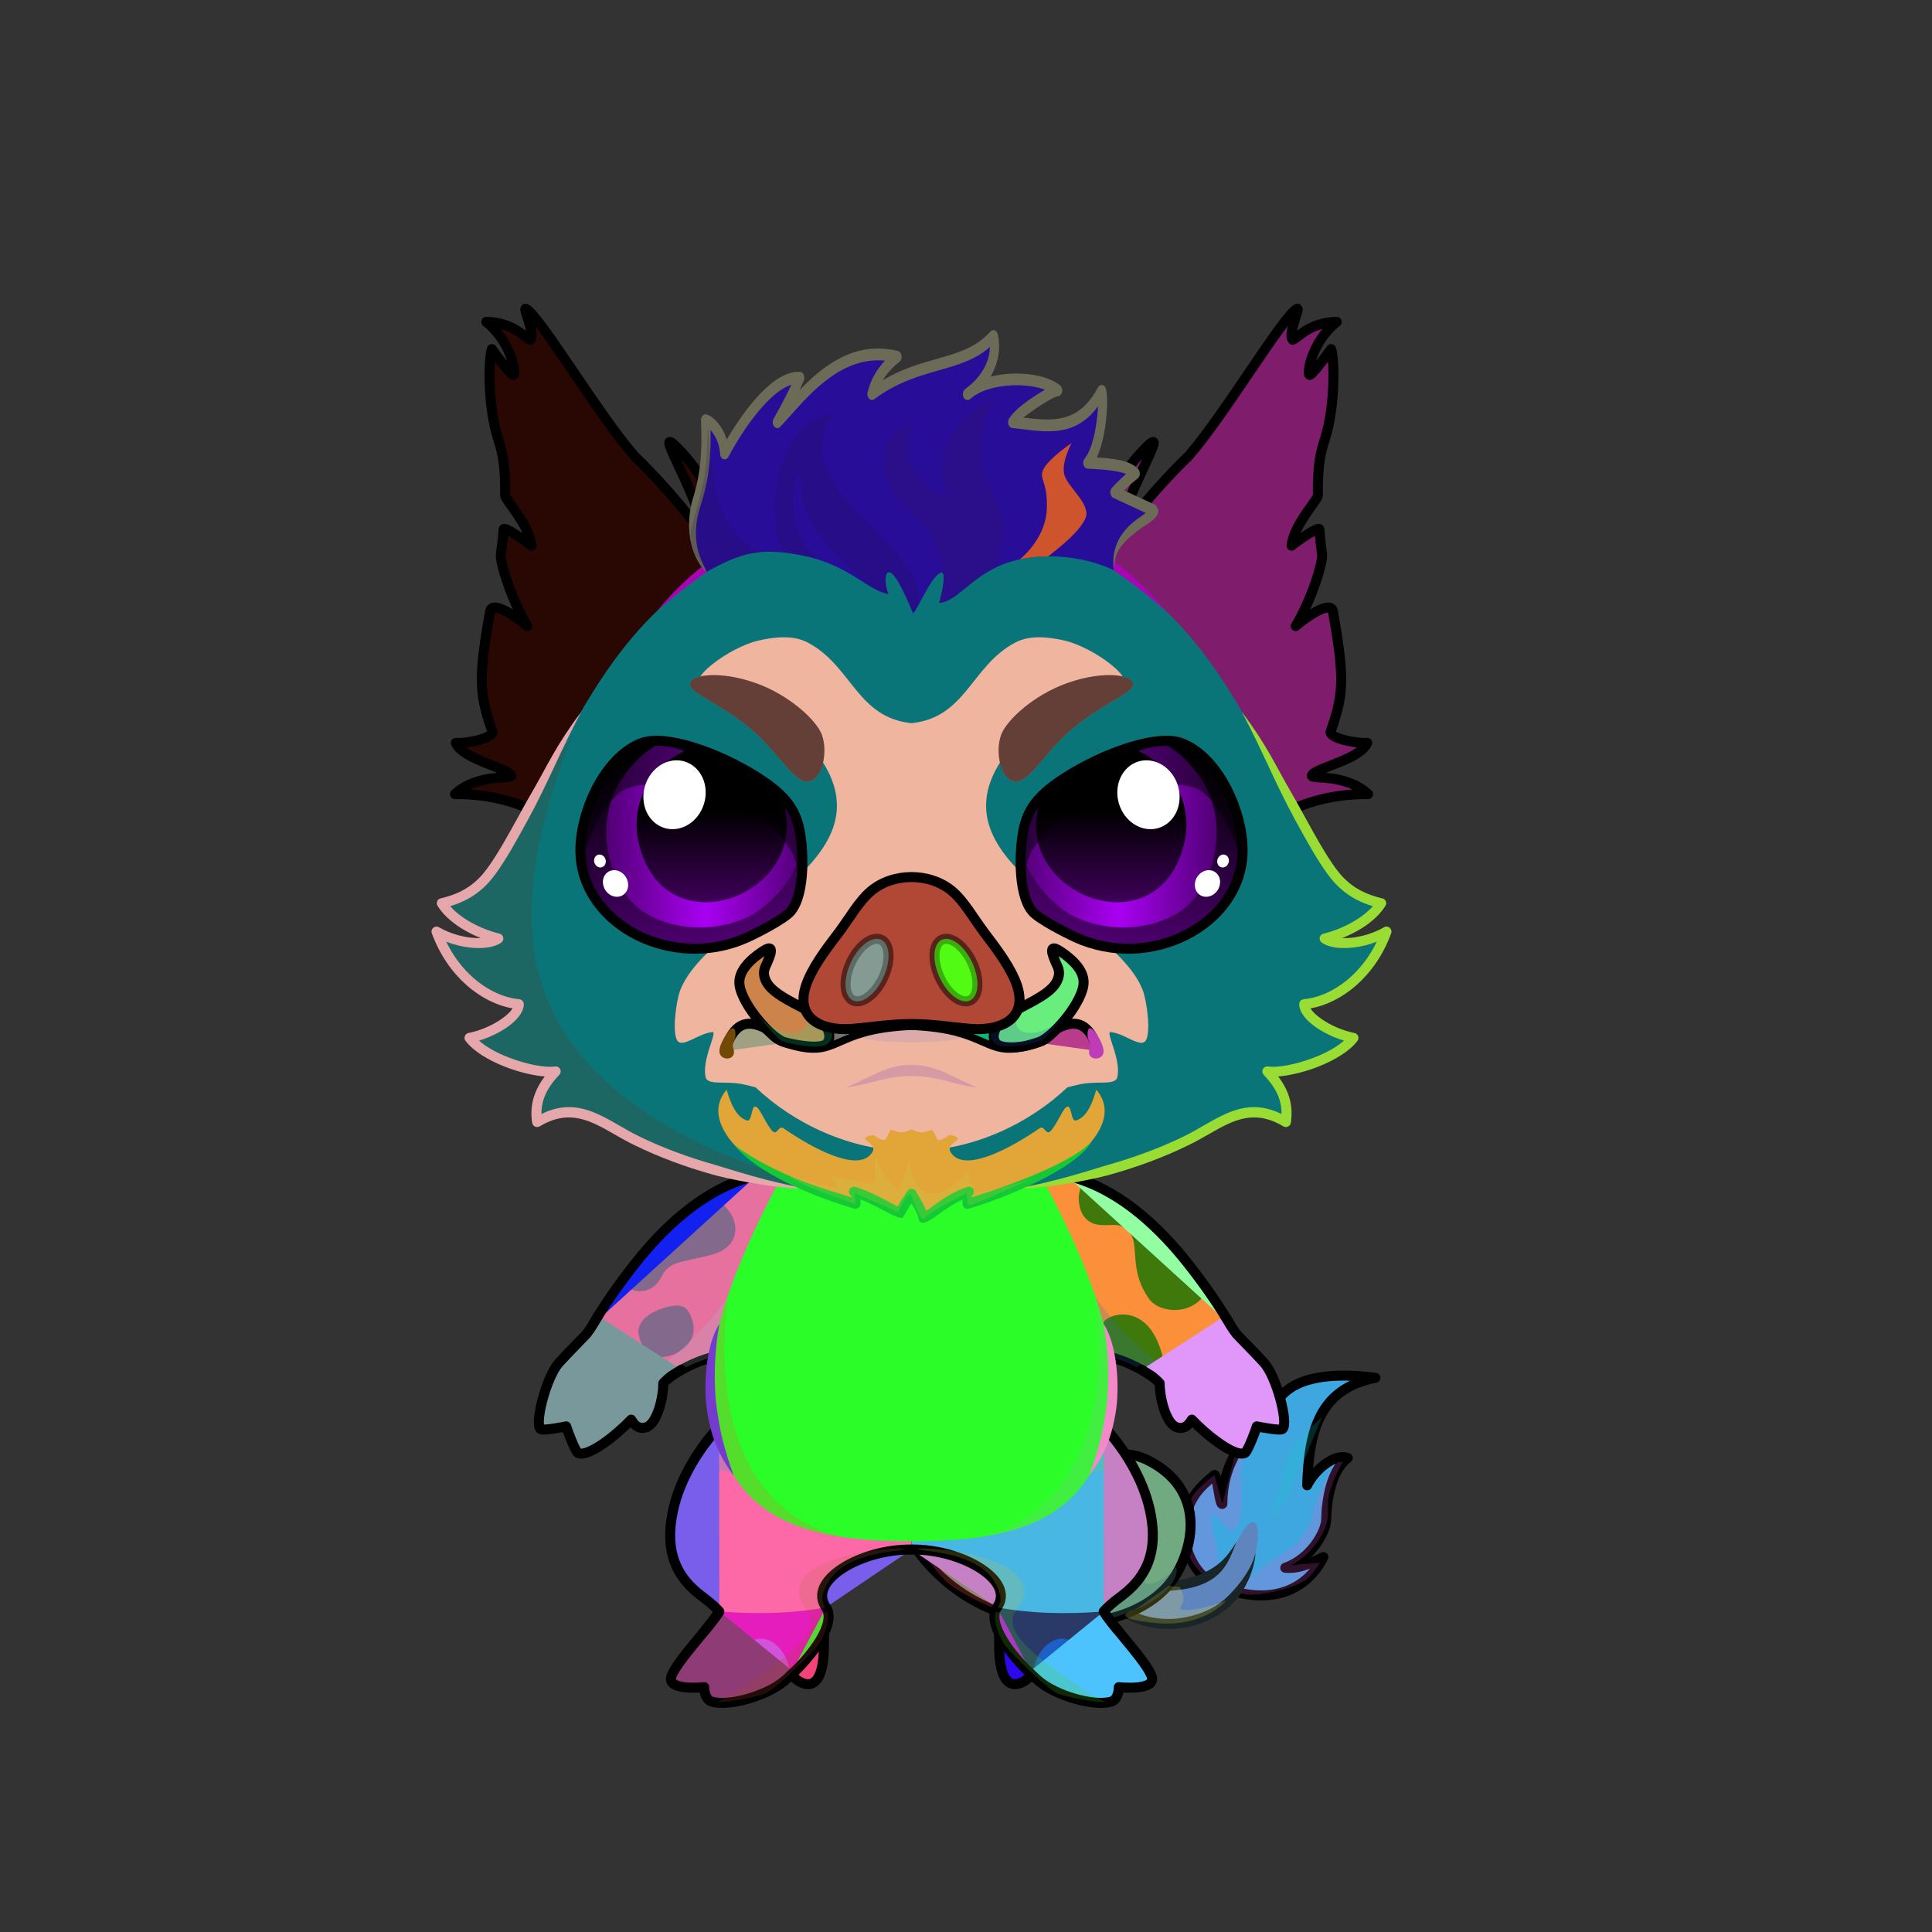 <svg xmlns="http://www.w3.org/2000/svg" xmlns:xlink="http://www.w3.org/1999/xlink" style="shape-rendering:geometricPrecision; text-rendering:geometricPrecision; image-rendering:optimizeQuality; fill-rule:evenodd; clip-rule:evenodd" version="1.1" viewBox="0 0 29000 29000" xml:space="preserve"><rect x="0" y="0" width="29000" height="29000" fill="#333333" stroke="none"/><defs><style type="text/css">.HairBack-Pig0fil0 {fill:none}
.Tail-Pig4fil10 {fill:black;fill-opacity:0.2}
.Tail-Pig4fil33 {fill:url(#Tail-Pig4id131)}
.Tail-Pig4fil30 {fill:black;fill-rule:nonzero}
.Tail-Pig4fil26 {fill:black;fill-opacity:0.302}
.Tail-Pig4fil32 {fill:url(#Tail-Pig4id167)}
.Tail-Pig4str0 {stroke:black;stroke-width:150;stroke-linecap:round;stroke-linejoin:round}
.Tail-Pig4fil34 {fill:url(#Tail-Pig4id149)}
.Tail-Pig4str1 {stroke:black;stroke-width:150}
.RightFoot-Pig0fil37 {fill:#d9c9ad}
.RightFoot-Pig0fil38 {fill:#c97f6f}
.RightFoot-Pig0fil39 {fill:url(#RightFoot-Pig0id227)}
.RightFoot-Pig0fil40 {fill:black}
.RightFoot-Pig0fil10 {fill:black;fill-opacity:0.2}
.RightFoot-Pig0fil0 {fill:none}
.RightFoot-Pig0str2 {stroke:black;stroke-width:150;stroke-linecap:round;stroke-linejoin:round}
.RightLeg-Pig0fil52 {fill:url(#RightLeg-Pig0id37)}
.RightLeg-Pig0fil10 {fill:black;fill-opacity:0.2}
.RightLeg-Pig0fil0 {fill:none}
.RightLeg-Pig0str2 {stroke:black;stroke-width:150;stroke-linecap:round;stroke-linejoin:round}
.LeftFoot-Pig0fil37 {fill:#d9c9ad}
.LeftFoot-Pig0fil38 {fill:#c97f6f}
.LeftFoot-Pig0fil57 {fill:url(#LeftFoot-Pig0id220)}
.LeftFoot-Pig0fil40 {fill:black}
.LeftFoot-Pig0fil10 {fill:black;fill-opacity:0.2}
.LeftFoot-Pig0fil0 {fill:none}
.LeftFoot-Pig0str2 {stroke:black;stroke-width:150;stroke-linecap:round;stroke-linejoin:round}
.LeftLeg-Pig0fil62 {fill:url(#LeftLeg-Pig0id49)}
.LeftLeg-Pig0fil10 {fill:black;fill-opacity:0.2}
.LeftLeg-Pig0fil0 {fill:none}
.LeftLeg-Pig0str2 {stroke:black;stroke-width:150;stroke-linecap:round;stroke-linejoin:round}
.RightHand-Pig2fil69 {fill:url(#RightHand-Pig2id56)}
.RightHand-Pig2fil71 {fill:url(#RightHand-Pig2id19)}
.RightHand-Pig2fil10 {fill:black;fill-opacity:0.2}
.RightHand-Pig2fil0 {fill:none}
.RightHand-Pig2str0 {stroke:black;stroke-width:150;stroke-linecap:round;stroke-linejoin:round}
.RightPaw-Pig3fil74 {fill:url(#RightPaw-Pig3id25)}
.RightPaw-Pig3fil10 {fill:black;fill-opacity:0.2}
.RightPaw-Pig3fil77 {fill:url(#RightPaw-Pig3id216)}
.RightPaw-Pig3fil40 {fill:black}
.RightPaw-Pig3fil0 {fill:none}
.RightPaw-Pig3str2 {stroke:black;stroke-width:150;stroke-linecap:round;stroke-linejoin:round}
.LeftHand-Pig2fil79 {fill:url(#LeftHand-Pig2id22)}
.LeftHand-Pig2fil81 {fill:url(#LeftHand-Pig2id211)}
.LeftHand-Pig2fil10 {fill:black;fill-opacity:0.2}
.LeftHand-Pig2fil0 {fill:none}
.LeftHand-Pig2str0 {stroke:black;stroke-width:150;stroke-linecap:round;stroke-linejoin:round}
.Body-Pig0fil83 {fill:url(#Body-Pig0id42)}
.Body-Pig0fil10 {fill:black;fill-opacity:0.2}
.Body-Pig0fil84 {fill:black;fill-rule:nonzero}
.LeftPaw-Pig3fil91 {fill:url(#LeftPaw-Pig3id70)}
.LeftPaw-Pig3fil10 {fill:black;fill-opacity:0.2}
.LeftPaw-Pig3fil94 {fill:url(#LeftPaw-Pig3id212)}
.LeftPaw-Pig3fil40 {fill:black}
.LeftPaw-Pig3fil0 {fill:none}
.LeftPaw-Pig3str2 {stroke:black;stroke-width:150;stroke-linecap:round;stroke-linejoin:round}
.Ears-Pig9fil147 {fill:url(#Ears-Pig9id46)}
.Ears-Pig9fil148 {fill:black;fill-opacity:0.502}
.Ears-Pig9fil10 {fill:black;fill-opacity:0.2}
.Ears-Pig9fil149 {fill:url(#Ears-Pig9id15)}
.Ears-Pig9fil150 {fill:url(#Ears-Pig9id84)}
.Ears-Pig9fil151 {fill:url(#Ears-Pig9id83)}
.Ears-Pig9fil0 {fill:none}
.Ears-Pig9str0 {stroke:black;stroke-width:150;stroke-linecap:round;stroke-linejoin:round}
.Head-Pig7fil167 {fill:url(#Head-Pig7id173)}
.Head-Pig7fil10 {fill:black;fill-opacity:0.2}
.Head-Pig7fil84 {fill:black;fill-rule:nonzero}
.Head-Pig7fil168 {fill:url(#Head-Pig7id30)}
.Mouth-Pig8fil26 {fill:black;fill-opacity:0.302}
.Mouth-Pig8fil172 {fill:black;fill-rule:nonzero;fill-opacity:0.2}
.Mouth-Pig8fil169 {fill:black}
.Mouth-Pig8fil10 {fill:black;fill-opacity:0.2}
.Mouth-Pig8fil0 {fill:none}
.Mouth-Pig8str0 {stroke:black;stroke-width:150;stroke-linecap:round;stroke-linejoin:round}
.Mouth-Pig8fil173 {fill:white}
.EyesClosed-Pig9fil38 {fill:#c97f6f}
.EyesClosed-Pig9fil148 {fill:black;fill-opacity:0.502}
.EyesClosed-Pig9fil84 {fill:black;fill-rule:nonzero}
.Eyes-Pig9fil226 {fill:url(#Eyes-Pig9id148)}
.Eyes-Pig9fil227 {fill:url(#Eyes-Pig9id10)}
.Eyes-Pig9fil228 {fill:url(#Eyes-Pig9id45)}
.Eyes-Pig9fil148 {fill:black;fill-opacity:0.502}
.Eyes-Pig9fil173 {fill:white}
.Eyes-Pig9fil229 {fill:url(#Eyes-Pig9id161)}
.Eyes-Pig9fil230 {fill:url(#Eyes-Pig9id64)}
.Eyes-Pig9fil231 {fill:url(#Eyes-Pig9id76)}
.Eyes-Pig9fil0 {fill:none}
.Eyes-Pig9str0 {stroke:black;stroke-width:150;stroke-linecap:round;stroke-linejoin:round}
.Moustache-Pig3fil234 {fill:url(#Moustache-Pig3id41)}
.Moustache-Pig3fil84 {fill:black;fill-rule:nonzero}
.Moustache-Pig3fil10 {fill:black;fill-opacity:0.2}
.Nose-Pig2fil239 {fill:url(#Nose-Pig2id193)}
.Nose-Pig2str0 {stroke:black;stroke-width:150;stroke-linecap:round;stroke-linejoin:round}
.Nose-Pig2fil26 {fill:black;fill-opacity:0.302}
.Nose-Pig2str3 {stroke:black;stroke-width:150;stroke-linecap:round;stroke-linejoin:round;stroke-opacity:0.302}
.Nose-Pig2fil237 {fill:none}
.Hair-Pig6fil254 {fill:url(#Hair-Pig6id14)}
.Hair-Pig6fil30 {fill:black;fill-rule:nonzero}
.Hair-Pig6fil10 {fill:black;fill-opacity:0.2}
.Hair-Pig6fil255 {fill:#f2bc6b}
</style><linearGradient gradientUnits="userSpaceOnUse" id="Tail-Pig4id131" x1="16818.1" x2="18132.1" xlink:href="#Tail-Pig4id94" y1="24163.1" y2="22966.9">
  </linearGradient><linearGradient gradientUnits="userSpaceOnUse" id="Tail-Pig4id167" x1="19588.7" x2="18835.7" xlink:href="#Tail-Pig4id5" y1="20715.4" y2="23880.9">
  </linearGradient><linearGradient gradientUnits="userSpaceOnUse" id="Tail-Pig4id149" x1="13985.9" x2="17433.3" xlink:href="#Tail-Pig4id94" y1="23274.1" y2="22920.4">
  </linearGradient><linearGradient gradientUnits="objectBoundingBox" id="RightFoot-Pig0id227" x1="50%" x2="50%" xlink:href="#RightFoot-Pig0id0" y1="100%" y2="0%">
  </linearGradient><linearGradient gradientUnits="objectBoundingBox" id="RightLeg-Pig0id37" x1="50%" x2="50%" xlink:href="#RightLeg-Pig0id2" y1="100%" y2="0%">
  </linearGradient><linearGradient gradientUnits="objectBoundingBox" id="LeftFoot-Pig0id220" x1="50%" x2="50%" xlink:href="#LeftFoot-Pig0id0" y1="100%" y2="0%">
  </linearGradient><linearGradient gradientUnits="objectBoundingBox" id="LeftLeg-Pig0id49" x1="50%" x2="50%" xlink:href="#LeftLeg-Pig0id2" y1="100%" y2="0%">
  </linearGradient><linearGradient gradientUnits="objectBoundingBox" id="RightHand-Pig2id56" x1="30.124%" x2="69.876%" xlink:href="#RightHand-Pig2id22" y1="2.322%" y2="97.678%">
  </linearGradient><linearGradient gradientUnits="userSpaceOnUse" id="RightHand-Pig2id19" x1="17163.7" x2="17163.7" xlink:href="#RightHand-Pig2id0" y1="17723.5" y2="20726.4">
  </linearGradient><linearGradient gradientUnits="objectBoundingBox" id="RightPaw-Pig3id25" x1="81.883%" x2="18.117%" y1="89.198%" y2="10.802%">
   <stop offset="0" style="stop-opacity:1; stop-color:#99835c"/>
   <stop offset="0.62" style="stop-opacity:1; stop-color:#bfa67c"/>
   <stop offset="1" style="stop-opacity:1; stop-color:#bfa67c"/>
  </linearGradient><linearGradient gradientUnits="objectBoundingBox" id="RightPaw-Pig3id216" x1="28.208%" x2="71.792%" xlink:href="#RightPaw-Pig3id5" y1="1.784%" y2="98.216%">
  </linearGradient><linearGradient gradientUnits="objectBoundingBox" id="LeftHand-Pig2id22" x1="69.876%" x2="30.124%" y1="2.322%" y2="97.678%">
   <stop offset="0" style="stop-opacity:1; stop-color:#99835c"/>
   <stop offset="0.02" style="stop-opacity:1; stop-color:#99835c"/>
   <stop offset="0.922" style="stop-opacity:1; stop-color:#bfa67c"/>
   <stop offset="1" style="stop-opacity:1; stop-color:#bfa67c"/>
  </linearGradient><linearGradient gradientUnits="userSpaceOnUse" id="LeftHand-Pig2id211" x1="10204.7" x2="10204.7" xlink:href="#LeftHand-Pig2id0" y1="17952.6" y2="20369.4">
  </linearGradient><linearGradient gradientUnits="objectBoundingBox" id="Body-Pig0id42" x1="50%" x2="50%" y1="0%" y2="100%">
   <stop offset="0" style="stop-opacity:1; stop-color:#99835c"/>
   <stop offset="0.031" style="stop-opacity:1; stop-color:#99835c"/>
   <stop offset="0.529" style="stop-opacity:1; stop-color:#bfa67c"/>
   <stop offset="1" style="stop-opacity:1; stop-color:#d9c9ad"/>
  </linearGradient><linearGradient gradientUnits="objectBoundingBox" id="LeftPaw-Pig3id70" x1="18.117%" x2="81.883%" xlink:href="#LeftPaw-Pig3id25" y1="89.198%" y2="10.802%">
  </linearGradient><linearGradient gradientUnits="objectBoundingBox" id="LeftPaw-Pig3id212" x1="71.792%" x2="28.208%" xlink:href="#LeftPaw-Pig3id5" y1="1.784%" y2="98.216%">
  </linearGradient><linearGradient gradientUnits="userSpaceOnUse" id="Ears-Pig9id46" x1="11401.5" x2="6703.15" xlink:href="#Ears-Pig9id16" y1="10047.6" y2="6757.83">
  </linearGradient><linearGradient gradientUnits="userSpaceOnUse" id="Ears-Pig9id15" x1="8056.06" x2="10518.4" xlink:href="#Ears-Pig9id4" y1="9460.4" y2="5195.46">
  </linearGradient><linearGradient gradientUnits="userSpaceOnUse" id="Ears-Pig9id84" x1="15962.4" x2="20660.7" xlink:href="#Ears-Pig9id16" y1="10047.6" y2="6757.83">
  </linearGradient><linearGradient gradientUnits="userSpaceOnUse" id="Ears-Pig9id83" x1="19307.8" x2="16845.4" xlink:href="#Ears-Pig9id4" y1="9460.4" y2="5195.46">
  </linearGradient><linearGradient gradientUnits="userSpaceOnUse" id="Head-Pig7id173" x1="13681.9" x2="13681.9" xlink:href="#Head-Pig7id42" y1="17936.7" y2="7493.22">
  </linearGradient><linearGradient gradientUnits="userSpaceOnUse" id="Head-Pig7id30" x1="13681.9" x2="13681.9" y1="9565.57" y2="17278">
   <stop offset="0" style="stop-opacity:1; stop-color:#fff5f1"/>
   <stop offset="0.659" style="stop-opacity:1; stop-color:#fff5f1"/>
   <stop offset="1" style="stop-opacity:1; stop-color:#f2e1da"/>
  </linearGradient><linearGradient gradientUnits="userSpaceOnUse" id="Eyes-Pig9id148" x1="16641" x2="17334.4" y1="14255.9" y2="11076.2">
   <stop offset="0" style="stop-opacity:1; stop-color:#500073"/>
   <stop offset="1" style="stop-opacity:1; stop-color:black"/>
  </linearGradient><linearGradient gradientUnits="userSpaceOnUse" id="Eyes-Pig9id10" x1="15305.7" x2="18262.7" y1="12539.6" y2="12539.6">
   <stop offset="0" style="stop-opacity:1; stop-color:#500073"/>
   <stop offset="0.502" style="stop-opacity:1; stop-color:#a900f2"/>
   <stop offset="1" style="stop-opacity:1; stop-color:#500073"/>
  </linearGradient><linearGradient gradientUnits="userSpaceOnUse" id="Eyes-Pig9id45" x1="16680.3" x2="16680.3" y1="11243.5" y2="13543.4">
   <stop offset="0" style="stop-opacity:1; stop-color:black"/>
   <stop offset="0.4" style="stop-opacity:1; stop-color:black"/>
   <stop offset="1" style="stop-opacity:1; stop-color:#3e0059"/>
  </linearGradient><linearGradient gradientUnits="userSpaceOnUse" id="Eyes-Pig9id161" x1="10722.8" x2="10029.5" xlink:href="#Eyes-Pig9id148" y1="14255.9" y2="11076.2">
  </linearGradient><linearGradient gradientUnits="userSpaceOnUse" id="Eyes-Pig9id64" x1="9101.23" x2="12058.2" xlink:href="#Eyes-Pig9id10" y1="12539.6" y2="12539.6">
  </linearGradient><linearGradient gradientUnits="userSpaceOnUse" id="Eyes-Pig9id76" x1="10683.6" x2="10683.6" xlink:href="#Eyes-Pig9id45" y1="11243.5" y2="13543.4">
  </linearGradient><linearGradient gradientUnits="userSpaceOnUse" id="Moustache-Pig3id41" x1="13681.9" x2="13681.9" y1="18279.7" y2="16359.7">
   <stop offset="0" style="stop-opacity:1; stop-color:#d9a04a"/>
   <stop offset="0.6" style="stop-opacity:1; stop-color:#d9a04a"/>
   <stop offset="1" style="stop-opacity:1; stop-color:#f2bc6b"/>
  </linearGradient><linearGradient gradientUnits="userSpaceOnUse" id="Nose-Pig2id193" x1="13681.9" x2="13681.9" xlink:href="#Nose-Pig2id151" y1="13165.1" y2="15448">
  </linearGradient><linearGradient gradientUnits="userSpaceOnUse" id="Hair-Pig6id14" x1="11906.6" x2="15774.6" xlink:href="#Hair-Pig6id7" y1="9095.76" y2="5227.8">
  </linearGradient><linearGradient gradientUnits="userSpaceOnUse" id="Tail-Pig4id94" x1="13432.5" x2="17737.9" y1="23392.7" y2="23392.7">
   <stop offset="0" style="stop-opacity:1; stop-color:#99835c"/>
   <stop offset="1" style="stop-opacity:1; stop-color:#d9c9ad"/>
  </linearGradient><linearGradient gradientUnits="userSpaceOnUse" id="Tail-Pig4id5" x1="18537.4" x2="18537.4" y1="11625" y2="5118.17">
   <stop offset="0" style="stop-opacity:1; stop-color:#c97f6f"/>
   <stop offset="1" style="stop-opacity:1; stop-color:#bfa67c"/>
  </linearGradient><linearGradient gradientUnits="userSpaceOnUse" id="RightFoot-Pig0id0" x1="16257.8" x2="16257.8" y1="21560.3" y2="23683.4">
   <stop offset="0" style="stop-opacity:1; stop-color:#c97f6f"/>
   <stop offset="1" style="stop-opacity:1; stop-color:#f0ab9c"/>
  </linearGradient><linearGradient gradientUnits="userSpaceOnUse" id="RightLeg-Pig0id2" x1="11782.6" x2="11782.6" y1="24212.9" y2="21311.8">
   <stop offset="0" style="stop-opacity:1; stop-color:#d9c9ad"/>
   <stop offset="0.388" style="stop-opacity:1; stop-color:#d9c9ad"/>
   <stop offset="1" style="stop-opacity:1; stop-color:#bfa67c"/>
  </linearGradient><linearGradient gradientUnits="userSpaceOnUse" id="LeftFoot-Pig0id0" x1="16257.8" x2="16257.8" y1="21560.3" y2="23683.4">
   <stop offset="0" style="stop-opacity:1; stop-color:#c97f6f"/>
   <stop offset="1" style="stop-opacity:1; stop-color:#f0ab9c"/>
  </linearGradient><linearGradient gradientUnits="userSpaceOnUse" id="LeftLeg-Pig0id2" x1="11782.6" x2="11782.6" y1="24212.9" y2="21311.8">
   <stop offset="0" style="stop-opacity:1; stop-color:#d9c9ad"/>
   <stop offset="0.388" style="stop-opacity:1; stop-color:#d9c9ad"/>
   <stop offset="1" style="stop-opacity:1; stop-color:#bfa67c"/>
  </linearGradient><linearGradient gradientUnits="objectBoundingBox" id="RightHand-Pig2id22" x1="69.876%" x2="30.124%" y1="2.322%" y2="97.678%">
   <stop offset="0" style="stop-opacity:1; stop-color:#99835c"/>
   <stop offset="0.02" style="stop-opacity:1; stop-color:#99835c"/>
   <stop offset="0.922" style="stop-opacity:1; stop-color:#bfa67c"/>
   <stop offset="1" style="stop-opacity:1; stop-color:#bfa67c"/>
  </linearGradient><linearGradient gradientUnits="userSpaceOnUse" id="RightHand-Pig2id0" x1="16257.8" x2="16257.8" y1="21560.3" y2="23683.4">
   <stop offset="0" style="stop-opacity:1; stop-color:#c97f6f"/>
   <stop offset="1" style="stop-opacity:1; stop-color:#f0ab9c"/>
  </linearGradient><linearGradient gradientUnits="userSpaceOnUse" id="RightPaw-Pig3id5" x1="18537.4" x2="18537.4" y1="11625" y2="5118.17">
   <stop offset="0" style="stop-opacity:1; stop-color:#c97f6f"/>
   <stop offset="1" style="stop-opacity:1; stop-color:#bfa67c"/>
  </linearGradient><linearGradient gradientUnits="userSpaceOnUse" id="LeftHand-Pig2id0" x1="16257.8" x2="16257.8" y1="21560.3" y2="23683.4">
   <stop offset="0" style="stop-opacity:1; stop-color:#c97f6f"/>
   <stop offset="1" style="stop-opacity:1; stop-color:#f0ab9c"/>
  </linearGradient><linearGradient gradientUnits="objectBoundingBox" id="LeftPaw-Pig3id25" x1="81.883%" x2="18.117%" y1="89.198%" y2="10.802%">
   <stop offset="0" style="stop-opacity:1; stop-color:#99835c"/>
   <stop offset="0.62" style="stop-opacity:1; stop-color:#bfa67c"/>
   <stop offset="1" style="stop-opacity:1; stop-color:#bfa67c"/>
  </linearGradient><linearGradient gradientUnits="userSpaceOnUse" id="LeftPaw-Pig3id5" x1="18537.4" x2="18537.4" y1="11625" y2="5118.17">
   <stop offset="0" style="stop-opacity:1; stop-color:#c97f6f"/>
   <stop offset="1" style="stop-opacity:1; stop-color:#bfa67c"/>
  </linearGradient><linearGradient gradientUnits="userSpaceOnUse" id="Ears-Pig9id16" x1="16438.6" x2="20876.9" y1="9204.54" y2="7320.6">
   <stop offset="0" style="stop-opacity:1; stop-color:#c97f6f"/>
   <stop offset="0.6" style="stop-opacity:1; stop-color:#c97f6f"/>
   <stop offset="1" style="stop-opacity:1; stop-color:#f0ab9c"/>
  </linearGradient><linearGradient gradientUnits="userSpaceOnUse" id="Ears-Pig9id4" x1="18422.2" x2="18422.2" y1="11201" y2="5413.86">
   <stop offset="0" style="stop-opacity:1; stop-color:#bfa67c"/>
   <stop offset="1" style="stop-opacity:1; stop-color:#c97f6f"/>
  </linearGradient><linearGradient gradientUnits="objectBoundingBox" id="Head-Pig7id42" x1="50%" x2="50%" y1="0%" y2="100%">
   <stop offset="0" style="stop-opacity:1; stop-color:#99835c"/>
   <stop offset="0.031" style="stop-opacity:1; stop-color:#99835c"/>
   <stop offset="0.529" style="stop-opacity:1; stop-color:#bfa67c"/>
   <stop offset="1" style="stop-opacity:1; stop-color:#d9c9ad"/>
  </linearGradient><linearGradient gradientUnits="userSpaceOnUse" id="Nose-Pig2id151" x1="13681.9" x2="13681.9" y1="13554.2" y2="15469.2">
   <stop offset="0" style="stop-opacity:1; stop-color:#FFCCCC"/>
   <stop offset="1" style="stop-opacity:1; stop-color:#DB9092"/>
  </linearGradient><linearGradient gradientUnits="userSpaceOnUse" id="Hair-Pig6id7" x1="17165.3" x2="17165.3" y1="19960.9" y2="12270.8">
   <stop offset="0" style="stop-opacity:1; stop-color:#d9a04a"/>
   <stop offset="1" style="stop-opacity:1; stop-color:#f2bc6b"/>
  </linearGradient></defs><g id="HairBack-Pig0">
 <animateTransform additive="sum" attributeName="transform" dur="10" repeatCount="indefinite" type="translate" values="0;0 200;0;0 200;0;0 200;0;0 200;0"/>
  <rect class="HairBack-Pig0fil0" height="890" width="890" x="13237" y="6590"/>
  <rect class="HairBack-Pig0fil0" height="890" width="890" x="13237" y="6590"/>
 </g><g id="Tail-Pig4">
  <path class="Tail-Pig4fil32 Tail-Pig4str0" d="M18327 23822c-507,-169 -732,-913 -375,-1407 74,-102 173,-187 275,-273 40,-34 81,467 121,432 6,-639 303,-807 355,-1161 28,-384 -43,-549 -91,-632 -48,-83 434,90 461,663 -12,-309 120,-947 1573,-763 -840,167 -999,789 -1025,1614 117,-238 413,-483 609,-410 -243,179 -318,617 -323,920 -3,189 -230,595 -615,728 191,16 336,-45 573,-161 -272,542 -853,723 -1538,450z" style="fill:#3fa7e0"/>
  <path class="Tail-Pig4fil10" d="M20155 21954c-116,-72 -245,213 -364,477 -74,165 -84,360 -151,482 -274,495 -649,438 -1033,956 0,0 -272,-130 -424,-194 260,-395 -74,-620 17,-966 0,0 86,68 225,235 70,85 138,3 175,-130 125,-450 -138,-660 250,-1358 72,-130 -309,366 -309,366l-193 752 -119 -433c0,0 -375,273 -371,437 4,165 -169,574 57,897 225,322 655,448 834,461 178,12 781,-97 929,-294 148,-197 138,-182 138,-182 0,0 -388,19 -456,46 -68,27 209,-61 427,-381 219,-320 118,-506 154,-661 36,-155 130,-390 214,-510z" style="fill:#f256d9"/>
  <path class="Tail-Pig4fil33" d="M18822 22851c166,27 42,1340 -1082,1510 -269,40 -540,2 -785,-120 -477,-237 -893,-535 -887,-1078 5,-420 525,-627 608,-74 54,357 247,496 534,638 138,69 292,90 444,67 156,-15 391,-60 535,-186 373,-310 471,-783 633,-757z" style="fill:#5e85be"/>
  <path class="Tail-Pig4fil30" d="M18499 24074c-182,175 -427,312 -748,361 -143,21 -287,22 -428,0 -138,-21 -273,-63 -402,-127 -216,-107 -420,-228 -583,-379l235 0c124,91 266,171 415,245 114,57 234,95 357,113 126,19 255,19 383,0 288,-44 525,-156 687,-311 214,-206 381,-450 432,-670 -21,316 -201,626 -348,768zm-1407 -496c46,28 97,55 152,82 61,31 125,51 192,61 68,10 138,10 207,-1l4 0c85,-8 194,-26 297,-62 341,-119 473,-284 612,-507 -117,319 -218,528 -562,649 -115,40 -235,59 -328,68l0 1c-85,12 -170,13 -252,0 -82,-12 -162,-37 -237,-75 -29,-14 -58,-29 -85,-43l0 -173z" style="fill:#192526"/>
  <path class="Tail-Pig4fil34 Tail-Pig4str1" d="M13590 22980c-74,-146 -60,-518 114,-580 173,-62 626,30 700,176 2,3 367,1151 1782,1081 176,-9 745,6 968,-383 187,-327 61,-627 -118,-753 -194,-137 -451,-83 -443,15 -97,-166 -385,-358 -265,-522 6,16 403,-347 904,-94 720,362 748,1036 493,1582 -233,500 -764,786 -1396,846 -2017,192 -2737,-1364 -2739,-1368z" style="fill:#71a980"/>
  <path class="Tail-Pig4fil10" d="M17707 23822c0,0 112,152 19,294 -93,142 596,-33 666,-89 69,-56 -276,415 -1054,335 -779,-80 -299,-199 -299,-199l506 -360 162 19z" style="fill:#fef349"/>
  <path class="Tail-Pig4fil26" d="M17270 23437c0,0 -158,311 -59,337 99,27 374,-139 423,-235 50,-95 137,356 -677,660 -814,303 -523,-15 -523,-15 0,0 340,-59 836,-747z" style="fill:#427f7b"/>
  <path class="Tail-Pig4fil26" d="M13814 23259c0,0 183,264 356,449 173,185 719,440 898,480 178,39 479,-245 446,-427 -32,-182 -703,-330 -803,-503 -101,-172 -328,-397 -361,-403 -33,-7 -776,84 -536,404z" style="fill:#cc4040"/>
  <path class="Tail-Pig4fil10" d="M19850 21266c0,0 -519,437 -589,814 -70,376 -168,643 -226,718 176,-126 295,-319 345,-481 49,-162 218,-452 218,-452 0,0 194,-488 252,-599z" style="fill:#09d0c6"/>
 </g><g id="RightFoot-Pig0">
  <path class="RightFoot-Pig0fil37" d="M16559 24190c54,65 143,233 174,292 62,268 -152,365 -298,365 -143,0 -686,-98 -894,289 -330,-192 -541,-572 -540,-565 -22,-43 -41,-85 -54,-126 -58,-176 -10,-247 31,-317 480,-107 1078,-83 1581,62z" style="fill:#293a68"/>
  <path class="RightFoot-Pig0fil38" d="M15011 24496c-3,101 -14,73 -14,176 -5,821 346,600 430,523 12,-11 59,-71 57,-73 -109,-146 -274,-300 -473,-626z" style="fill:#7cacf4"/>
  <path class="RightFoot-Pig0fil0 RightFoot-Pig0str2" d="M14995 24537c1,45 2,90 2,135 -5,821 346,600 430,523 4,-4 19,-23 37,-48" style="fill:#2d08ec"/>
  <path class="RightFoot-Pig0fil39" d="M16756 24466c0,0 -225,-105 -294,-5 -54,78 49,353 -47,353 -106,0 -310,-245 -509,-215 -288,43 -418,429 -384,506 35,82 343,409 763,435 419,26 490,-14 487,-39 -3,-24 42,-150 42,-150 0,0 458,-59 491,-95 100,-109 -467,-691 -549,-790z" style="fill:#1c5fc5"/>
  <polygon class="RightFoot-Pig0fil40" points="16740,25393 16571,24994 16934,25330 "/>
  <path class="RightFoot-Pig0fil0 RightFoot-Pig0str2" d="M16567 24189c147,241 633,739 718,969 84,231 -492,167 -492,167 0,0 5,189 -122,220 -281,70 -831,-103 -1075,-309 -49,-41 -99,-87 -150,-135" style="fill:#4cc3fc"/>
  <path class="RightFoot-Pig0fil0 RightFoot-Pig0str2" d="M16567 24189c45,73 121,170 208,277m-1262 697c-341,-311 -707,-789 -548,-1037" style="fill:#c414e7"/>
  <path class="RightFoot-Pig0fil10" d="M15252 24171c-250,336 427,769 691,965 282,210 555,378 651,406 -45,23 -445,-31 -727,-123 -179,-96 -710,-617 -803,-752 -94,-163 -147,-331 -119,-480 10,-21 22,-40 33,-59 85,-7 193,-3 274,43z" style="fill:#48cf18"/>
 </g><g id="LeftFoot-Pig0">
  <path class="LeftFoot-Pig0fil37" d="M10805 24190c-54,65 -143,233 -174,292 -62,268 152,365 298,365 143,0 685,-98 894,289 330,-192 541,-572 540,-565 22,-43 40,-85 54,-126 58,-176 10,-247 -31,-317 -480,-107 -1078,-83 -1581,62z" style="fill:#e61dbd"/>
  <path class="LeftFoot-Pig0fil38" d="M12353 24496c3,101 14,73 14,176 5,821 -346,600 -430,523 -12,-11 -59,-71 -57,-73 109,-146 274,-300 473,-626z" style="fill:#f0936e"/>
  <path class="LeftFoot-Pig0fil0 LeftFoot-Pig0str2" d="M12369 24537c-1,45 -2,90 -2,135 5,821 -346,600 -430,523 -4,-4 -19,-23 -37,-48" style="fill:#f34378"/>
  <path class="LeftFoot-Pig0fil57" d="M10608 24466c0,0 225,-105 294,-5 54,78 -49,353 47,353 106,0 309,-245 509,-215 288,43 418,429 384,506 -35,82 -343,409 -763,435 -419,26 -490,-14 -487,-39 3,-24 -42,-150 -42,-150 0,0 -458,-59 -491,-95 -101,-109 467,-691 549,-790z" style="fill:#d252db"/>
  <polygon class="LeftFoot-Pig0fil40" points="10624,25393 10793,24994 10430,25330 "/>
  <path class="LeftFoot-Pig0fil0 LeftFoot-Pig0str2" d="M10797 24189c-147,241 -633,739 -718,969 -85,231 492,167 492,167 0,0 -5,189 122,220 281,70 831,-103 1075,-309 49,-41 99,-87 150,-135" style="fill:#8e3b76"/>
  <path class="LeftFoot-Pig0fil0 LeftFoot-Pig0str2" d="M10797 24189c-45,73 -121,170 -208,277m1262 697c341,-311 707,-789 548,-1037" style="fill:#3efb34"/>
  <path class="LeftFoot-Pig0fil10" d="M12112 24171c250,336 -428,769 -691,965 -282,210 -555,378 -651,406 45,23 444,-31 727,-123 179,-96 710,-617 803,-752 94,-163 147,-331 119,-480 -10,-21 -22,-40 -33,-59 -85,-7 -193,-3 -274,43z" style="fill:#ac4724"/>
 </g><g id="RightLeg-Pig0">
  <path class="RightLeg-Pig0fil52" d="M16570 21416c0,0 1181,1189 570,2176 -128,221 -511,470 -581,598 -599,44 -1104,27 -1581,-62 45,-78 82,-155 -44,-376 -113,-198 -400,-446 -1252,-493 0,-147 0,-280 0,-522 373,-788 1598,-1745 2888,-1321z" style="fill:#49b7e4"/>
  <path class="RightLeg-Pig0fil10" d="M17192 23421c67,-141 106,-290 107,-439 2,-734 -540,-1374 -869,-1659l-157 688c26,45 52,90 79,136 387,-391 947,832 840,1274z" style="fill:#58e61f"/>
  <path class="RightLeg-Pig0fil0 RightLeg-Pig0str2" d="M16570 21416c303,324 585,778 689,1246 115,521 25,950 -408,1282 -95,72 -194,144 -284,245m-1602 -63c284,-396 -518,-875 -1283,-867" style="fill:#c681c4"/>
  <path class="RightLeg-Pig0fil10" d="M13760 23246c341,-28 1532,124 1607,584 27,166 -52,256 -115,341 -93,-12 -184,-26 -274,-43 40,-70 74,-140 -11,-313 -8,-22 -19,-42 -33,-62l0 -1c-104,-182 -357,-408 -1066,-479 -35,-9 -71,-18 -108,-27z" style="fill:#cac530"/>
 </g><g id="LeftLeg-Pig0">
  <path class="LeftLeg-Pig0fil62" d="M10794 21416c0,0 -1181,1189 -570,2176 128,221 511,470 581,598 599,44 1104,27 1581,-62 -45,-78 -82,-155 44,-376 113,-198 400,-446 1252,-493 0,-147 0,-280 0,-522 -373,-788 -1598,-1745 -2888,-1321z" style="fill:#fd69a6"/>
  <path class="LeftLeg-Pig0fil10" d="M10172 23421c-67,-141 -106,-290 -107,-439 -2,-734 540,-1374 869,-1659l157 688c-26,45 -53,90 -79,136 -388,-391 -947,832 -840,1274z" style="fill:#05a6e0"/>
  <path class="LeftLeg-Pig0fil0 LeftLeg-Pig0str2" d="M10794 21416c-303,324 -586,778 -689,1246 -115,521 -25,950 408,1282 95,72 193,144 284,245m1602 -63c-284,-396 517,-875 1283,-867" style="fill:#785eeb"/>
  <path class="LeftLeg-Pig0fil10" d="M13604 23246c-341,-28 -1532,124 -1607,584 -27,166 52,256 115,341 93,-12 184,-26 274,-43 -40,-70 -74,-140 11,-313 8,-22 19,-42 33,-62l0 -1c104,-182 357,-408 1066,-479 35,-9 71,-18 108,-27z" style="fill:#b47145"/>
 </g><g id="RightHand-Pig2">
 <animateTransform additive="sum" attributeName="transform" dur="10" repeatCount="indefinite" type="translate" values="0;0 200;0;0 200;0;0 200;0;0 200;0"/>
  <path class="RightHand-Pig2fil69" d="M16231 17709c1005,345 1816,1398 2255,2162 -88,184 -847,720 -1129,836 -543,-402 -1045,-430 -1469,-362 -742,120 -1353,-1920 -931,-2545 422,-21 934,-40 1274,-91z" style="fill:#fc8f39"/>
  <path class="RightHand-Pig2fil71" d="M17431 20284c69,221 43,438 -47,442 -132,6 -222,-155 -297,-190 -209,-97 -310,-115 -359,-158 -56,-48 -55,-115 -72,-200 -13,-67 -57,-225 -91,-308 -40,-95 611,-411 866,414zm-1158 -2560c761,277 1408,957 1863,1599 -170,437 -725,408 -891,170 -368,-527 -48,-930 -424,-1090 -79,-34 -170,0 -327,-18 -159,-17 -295,-138 -302,-393 -2,-52 20,-177 81,-268z" style="fill:#3f790b"/>
  <path class="RightHand-Pig2fil0 RightHand-Pig2str0" d="M16477 20333c179,24 366,81 561,178 100,50 205,104 305,189m1121 -817c-161,-280 -388,-607 -632,-916 -422,-534 -963,-1039 -1601,-1258 -90,-31 -172,-59 -246,-84" style="fill:#93fda2"/>
  <path class="RightHand-Pig2fil10" d="M17342 20696c-537,-391 -1034,-418 -1454,-351 -171,28 -335,-59 -481,-217 -325,-472 753,-1098 1039,-656 258,399 723,837 1098,1116 3,2 22,18 34,27l-219 113c-8,-18 -14,-30 -17,-32z" style="fill:#2673ba"/>
 </g><g id="LeftHand-Pig2">
 <animateTransform additive="sum" attributeName="transform" dur="10" repeatCount="indefinite" type="translate" values="0;0 200;0;0 200;0;0 200;0;0 200;0"/>
  <path class="LeftHand-Pig2fil79" d="M11133 17709c-1005,345 -1817,1398 -2255,2162 88,184 847,720 1128,836 544,-402 1046,-430 1470,-362 742,120 1352,-1920 931,-2545 -422,-21 -934,-40 -1274,-91z" style="fill:#e6719f"/>
  <path class="LeftHand-Pig2fil81" d="M10623 17953c466,153 612,733 58,881 -182,49 -232,52 -452,105 -200,48 -259,147 -305,235 -194,372 -657,165 -532,-25 298,-453 583,-834 1231,-1196zm-1030 2108c-63,-244 201,-386 425,-443 223,-57 321,-7 383,237 63,244 -136,442 -360,499 -223,57 -386,-49 -448,-293z" style="fill:#83698b"/>
  <path class="LeftHand-Pig2fil0 LeftHand-Pig2str0" d="M10887 20333c-179,24 -366,81 -561,178 -100,50 -205,104 -305,189m-1121 -817c161,-280 388,-607 632,-916 422,-534 963,-1039 1601,-1258 90,-31 171,-59 246,-84" style="fill:#1221ef"/>
  <path class="LeftHand-Pig2fil10" d="M10022 20696c537,-391 1034,-418 1454,-351 171,28 335,-59 481,-217 325,-472 -753,-1098 -1039,-656 -258,399 -723,837 -1098,1116 -3,2 -22,18 -34,27l219 113c8,-18 14,-30 17,-32z" style="fill:#a9c8c9"/>
 </g><g id="Body-Pig0">
 <animateTransform additive="sum" attributeName="transform" dur="10" repeatCount="indefinite" type="translate" values="0;0 200;0;0 200;0;0 200;0;0 200;0"/>
  <path class="Body-Pig0fil83" d="M13682 23135c-1548,0 -2752,-291 -2993,-1956 -147,-1014 391,-2287 991,-3420 634,80 1289,123 2002,142 713,-19 1367,-62 2002,-142 600,1133 1137,2406 991,3420 -242,1665 -1445,1956 -2993,1956z" style="fill:#2afd28"/>
  <path class="Body-Pig0fil10" d="M12621 23067c-1016,-156 -1749,-629 -1932,-1888 -75,-519 29,-1106 229,-1707 -223,2001 402,3257 1703,3595z" style="fill:#fc5f35"/>
  <path class="Body-Pig0fil84" d="M11012 22144c-250,-321 -348,-641 -397,-954 -59,-377 -24,-998 184,-1320 -78,421 -93,905 -36,1298 50,341 104,572 249,976z" style="fill:#753bd0"/>
  <path class="Body-Pig0fil10" d="M14743 23067c1016,-156 1749,-629 1932,-1888 75,-519 -29,-1106 -229,-1707 223,2001 -402,3257 -1703,3595z" style="fill:#96baa2"/>
  <path class="Body-Pig0fil84" d="M16352 22144c250,-321 347,-641 397,-954 59,-377 24,-998 -184,-1320 78,421 93,905 36,1298 -50,341 -104,572 -249,976z" style="fill:#f389c9"/>
 </g><g id="RightPaw-Pig3">
 <animateTransform additive="sum" attributeName="transform" dur="10" repeatCount="indefinite" type="translate" values="0;0 200;0;0 200;0;0 200;0;0 200;0"/>
  <path class="RightPaw-Pig3fil74" d="M18486 19871c155,269 247,281 434,498 211,244 446,948 341,1067 -34,39 -389,8 -389,8 -15,58 -145,373 -188,392 -161,73 -598,-324 -814,-554 -63,111 -195,178 -216,147 -79,-27 -146,-195 -211,-374 -34,-92 -45,-318 -86,-348 139,-387 621,-775 1129,-836z" style="fill:#8cec70"/>
  <path class="RightPaw-Pig3fil10" d="M17452 20518c31,24 62,48 92,70 4,3 39,31 43,34 13,14 26,28 39,43 79,93 97,228 104,283 2,13 3,21 4,24 -2,92 -166,169 -227,208 0,-8 -67,-223 -116,-364 0,-31 3,-54 -7,-90 -9,-6 -18,-13 -27,-19 23,-64 55,-127 95,-189z" style="fill:#cf400b"/>
  <path class="RightPaw-Pig3fil77" d="M18910 20358c-402,-76 -337,407 -242,635 -239,-309 -538,-414 -692,-297 -104,79 -113,131 -203,226 -99,104 -339,-108 -394,-184 -18,147 139,645 275,691 21,31 153,-36 216,-147 216,230 653,627 814,554 43,-19 173,-334 188,-392 0,0 355,31 389,-8 109,-123 -135,-862 -351,-1078z" style="fill:#9c483b"/>
  <path class="RightPaw-Pig3fil10" d="M18804 21498c-67,307 -352,47 -875,-255 4,66 -100,45 -131,-12 -41,-92 -52,-190 -68,-283 -88,22 -225,-79 -303,-156 -5,-5 -11,-11 -16,-16 49,174 144,541 243,653 90,2 173,-73 216,-147 195,208 586,566 808,522 90,-18 70,-138 126,-306z" style="fill:#eaafd3"/>
  <polygon class="RightPaw-Pig3fil40" points="18796,21484 18678,21021 18973,21393 "/>
  <path class="RightPaw-Pig3fil0 RightPaw-Pig3str2" d="M17136 20561c121,75 170,94 271,202 1,149 38,330 93,461 54,128 115,197 196,208 55,8 128,-6 194,-123 208,221 642,571 796,501 41,-19 164,-344 179,-400 0,0 356,75 389,38 86,-99 -94,-785 -280,-992 -109,-122 -404,-420 -409,-427 -68,-85 -123,-182 -179,-276" style="fill:#e197fa"/>
 </g><g id="LeftPaw-Pig3">
 <animateTransform additive="sum" attributeName="transform" dur="10" repeatCount="indefinite" type="translate" values="0;0 200;0;0 200;0;0 200;0;0 200;0"/>
  <path class="LeftPaw-Pig3fil91" d="M8878 19871c-155,269 -247,281 -434,498 -211,244 -446,948 -341,1067 34,39 388,8 388,8 16,58 146,373 189,392 161,73 598,-324 814,-554 63,111 195,178 216,147 79,-27 146,-195 211,-374 34,-92 45,-318 85,-348 -138,-387 -621,-775 -1128,-836z" style="fill:#b794e0"/>
  <path class="LeftPaw-Pig3fil10" d="M9912 20518c-31,24 -62,48 -92,70 -4,3 -39,31 -43,34 -14,14 -27,28 -39,43 -79,93 -97,228 -104,283 -2,13 -3,21 -4,24 2,92 166,169 226,208 0,-8 68,-223 117,-364 -1,-31 -3,-54 7,-90 9,-6 18,-13 26,-19 -22,-64 -54,-127 -94,-189z" style="fill:#6936fc"/>
  <path class="LeftPaw-Pig3fil94" d="M8454 20358c401,-76 337,407 242,635 239,-309 538,-414 692,-297 104,79 113,131 203,226 99,104 339,-108 394,-184 18,147 -140,645 -275,691 -21,31 -153,-36 -216,-147 -216,230 -653,627 -814,554 -43,-19 -173,-334 -189,-392 0,0 -354,31 -388,-8 -109,-123 135,-862 351,-1078z" style="fill:#eac46a"/>
  <path class="LeftPaw-Pig3fil10" d="M8560 21498c67,307 352,47 875,-255 -5,66 100,45 131,-12 40,-92 52,-190 68,-283 88,22 225,-79 303,-156 5,-5 11,-11 16,-16 -49,174 -144,541 -243,653 -90,2 -173,-73 -216,-147 -196,208 -586,566 -808,522 -90,-18 -70,-138 -126,-306z" style="fill:#e2f61a"/>
  <polygon class="LeftPaw-Pig3fil40" points="8568,21484 8686,21021 8391,21393 "/>
  <path class="LeftPaw-Pig3fil0 LeftPaw-Pig3str2" d="M10228 20561c-121,75 -170,94 -272,202 0,149 -37,330 -92,461 -55,128 -115,197 -196,208 -55,8 -128,-6 -194,-123 -208,221 -642,571 -797,501 -41,-19 -163,-344 -178,-400 0,0 -356,75 -389,38 -86,-99 94,-785 280,-992 109,-122 404,-420 409,-427 68,-85 123,-182 179,-276" style="fill:#78989b"/>
 </g><g id="Ears-Pig9">
 <animateTransform additive="sum" attributeName="transform" dur="10" repeatCount="indefinite" type="translate" values="0;0 200;0;0 200;0;0 200;0;0 200;0"/>
  <path class="Ears-Pig9fil147" d="M7952 12145c0,0 -448,-234 -1123,-225 350,-323 878,-213 844,-282 -58,-114 -720,-235 -832,-487 185,12 583,-78 549,-173 -63,-177 -116,-354 -140,-521 -48,-336 8,-725 108,-1286 26,-143 333,35 557,226 -253,-422 -411,-966 -397,-1077 21,-159 29,-208 41,-373 4,-58 341,181 418,244 -25,-299 -396,-696 -395,-751 2,-113 0,-210 -6,-310 -15,-244 -37,-343 -107,-567 -151,-489 -135,-1187 -86,-1323 161,223 307,408 327,387 40,-40 -46,-507 -411,-796 410,5 597,256 662,269 76,-86 -119,-497 -68,-465 198,88 1090,1593 1628,2208 303,291 764,793 1047,1215 -44,-618 -849,-1744 -258,-1099 233,254 514,688 524,953 8,200 156,-274 177,-680 14,-246 -93,-490 98,-152 134,236 206,508 144,1073 -58,521 -278,989 -567,987 -359,1139 -1474,3296 -2734,3005z" style="fill:#95f228"/>
  <path class="Ears-Pig9fil148" d="M8494 11299c0,0 -357,-273 -401,-961 13,-296 105,-704 135,-1074 31,-371 67,-1900 130,-2032 -12,0 447,646 535,808 514,941 677,802 616,1770 0,0 59,1893 -1015,1489z" style="fill:#85ecd1"/>
  <path class="Ears-Pig9fil10" d="M7718 5555c0,0 51,856 120,1184 69,328 423,1134 449,1281 27,148 271,798 271,1031 0,233 243,1122 460,1244 217,121 1029,-850 940,-1213 -88,-364 -1686,-2132 -2240,-3527z" style="fill:#cf8dda"/>
  <path class="Ears-Pig9fil149" d="M9466 9986c30,-422 -573,-436 -650,-1023 440,105 462,-141 424,-207 -94,-163 -602,-437 -733,-642 194,-57 271,-120 197,-230 -661,-990 -732,-1177 -939,-2369 -29,-165 -200,-473 -466,-684 410,5 597,256 662,269 76,-86 -119,-497 -68,-465 198,88 1090,1593 1628,2208 303,291 764,793 1047,1215 -44,-618 -823,-1793 -231,-1148 233,254 562,716 572,981 8,200 81,-253 102,-659 14,-246 -93,-490 98,-152 134,236 206,508 144,1073 -58,521 -278,989 -567,987 -66,209 -157,451 -269,707 -322,152 -650,224 -951,139z" style="fill:#1b073e"/>
  <path class="Ears-Pig9fil0 Ears-Pig9str0" d="M7952 12145c0,0 -448,-234 -1123,-225 350,-323 878,-213 844,-282 -58,-114 -720,-235 -832,-487 185,12 583,-78 549,-173 -63,-177 -116,-354 -140,-521 -48,-336 8,-725 108,-1286 26,-143 333,35 557,226 -253,-422 -411,-966 -397,-1077 21,-159 29,-208 41,-373 4,-58 341,181 418,244 -25,-299 -396,-696 -395,-751 2,-113 0,-210 -6,-310 -15,-244 -37,-343 -107,-567 -151,-489 -135,-1187 -86,-1323 161,223 307,408 327,387 40,-40 -46,-507 -411,-796 410,5 597,256 662,269 76,-86 -119,-497 -68,-465 198,88 1090,1593 1628,2208 303,291 764,793 1047,1215 -44,-618 -907,-1892 -316,-1247 233,254 626,861 666,1123 60,-157 85,-240 103,-446 27,-299 -100,-778 115,-398 133,237 179,498 117,1063 -58,521 -278,989 -567,987 -359,1139 -1474,3296 -2734,3005z" style="fill:#290803"/>
  <path class="Ears-Pig9fil150" d="M19411 12145c0,0 449,-234 1124,-225 -350,-323 -878,-213 -844,-282 58,-114 720,-235 832,-487 -186,12 -583,-78 -549,-173 63,-177 116,-354 140,-521 48,-336 -8,-725 -108,-1286 -26,-143 -333,35 -557,226 252,-422 411,-966 396,-1077 -20,-159 -29,-208 -40,-373 -4,-58 -341,181 -418,244 25,-299 396,-696 395,-751 -2,-113 0,-210 6,-310 15,-244 37,-343 107,-567 151,-489 135,-1187 86,-1323 -162,223 -307,408 -327,387 -40,-40 46,-507 411,-796 -410,5 -597,256 -662,269 -76,-86 119,-497 68,-465 -198,88 -1090,1593 -1628,2208 -303,291 -764,793 -1047,1215 44,-618 849,-1744 258,-1099 -233,254 -514,688 -524,953 -8,200 -156,-274 -178,-680 -13,-246 94,-490 -97,-152 -134,236 -206,508 -144,1073 58,521 277,989 567,987 359,1139 1474,3296 2733,3005z" style="fill:#0b2c84"/>
  <path class="Ears-Pig9fil148" d="M18870 11299c0,0 357,-273 401,-961 -13,-296 -105,-704 -135,-1074 -31,-371 -67,-1900 -130,-2032 12,0 -447,646 -536,808 -513,941 -676,802 -616,1770 0,0 -58,1893 1016,1489z" style="fill:#ea4710"/>
  <path class="Ears-Pig9fil10" d="M19646 5555c0,0 -51,856 -120,1184 -69,328 -423,1134 -450,1281 -27,148 -270,798 -270,1031 0,233 -243,1122 -460,1244 -217,121 -1029,-850 -940,-1213 88,-364 1686,-2132 2240,-3527z" style="fill:#3f3fbe"/>
  <path class="Ears-Pig9fil151" d="M17898 9986c-30,-422 573,-436 650,-1023 -440,105 -462,-141 -424,-207 94,-163 602,-437 733,-642 -194,-57 -271,-120 -197,-230 661,-990 732,-1177 939,-2369 29,-165 200,-473 466,-684 -410,5 -597,256 -662,269 -76,-86 119,-497 68,-465 -198,88 -1090,1593 -1628,2208 -303,291 -764,793 -1047,1215 44,-618 823,-1793 231,-1148 -233,254 -562,716 -572,981 -8,200 -81,-253 -103,-659 -13,-246 94,-490 -97,-152 -134,236 -206,508 -144,1073 58,521 277,989 567,987 66,209 157,451 269,707 322,152 649,224 951,139z" style="fill:#f2749c"/>
  <path class="Ears-Pig9fil0 Ears-Pig9str0" d="M19411 12145c0,0 449,-234 1124,-225 -350,-323 -878,-213 -844,-282 58,-114 720,-235 832,-487 -186,12 -583,-78 -549,-173 63,-177 116,-354 140,-521 48,-336 -8,-725 -108,-1286 -26,-143 -333,35 -557,226 252,-422 411,-966 396,-1077 -20,-159 -29,-208 -40,-373 -4,-58 -341,181 -418,244 25,-299 396,-696 395,-751 -2,-113 0,-210 6,-310 15,-244 37,-343 107,-567 151,-489 135,-1187 86,-1323 -162,223 -307,408 -327,387 -40,-40 46,-507 411,-796 -410,5 -597,256 -662,269 -76,-86 119,-497 68,-465 -198,88 -1090,1593 -1628,2208 -303,291 -764,793 -1047,1215 44,-618 907,-1892 316,-1247 -233,254 -627,861 -666,1123 -60,-157 -85,-240 -104,-446 -26,-299 101,-778 -114,-398 -133,237 -179,498 -117,1063 58,521 277,989 567,987 359,1139 1474,3296 2733,3005z" style="fill:#7f1c6b"/>
 </g><g id="Head-Pig7">
 <animateTransform additive="sum" attributeName="transform" dur="10" repeatCount="indefinite" type="translate" values="0;0 200;0;0 200;0;0 200;0;0 200;0"/>
  <path class="Head-Pig7fil167" d="M13682 17937c481,0 1034,-24 1605,-101 850,-115 1745,-334 2518,-713 517,-252 891,-642 1496,-281 46,-295 -60,-531 -278,-760 297,43 1046,-179 1293,-503 -349,-69 -742,-317 -739,-506 429,-36 980,-397 1235,-1090 -342,197 -775,217 -929,104 339,-83 701,-286 849,-530 -370,-85 -578,-255 -736,-469 -234,-317 -474,-802 -682,-1160 -101,-175 -213,-370 -333,-603 -102,-182 -198,-394 -302,-573 -28,-47 -54,-103 -82,-149 -358,-597 -759,-1164 -1324,-1636 -1249,-1046 -2354,-1447 -3590,-1474l-1 0 -1 0c-1236,27 -2341,428 -3591,1474 -564,472 -965,1039 -1323,1636 -28,46 -55,102 -82,149 -105,179 -200,391 -302,573 -120,233 -232,428 -333,603 -208,358 -448,843 -682,1160 -159,214 -366,384 -736,469 148,244 510,447 849,530 -154,113 -587,93 -929,-104 255,693 806,1054 1235,1090 3,189 -390,437 -739,506 247,324 996,546 1293,503 -218,229 -324,465 -279,760 606,-361 980,29 1496,281 774,379 1669,598 2519,713 571,77 1124,101 1605,101z" style="fill:#0a7579"/>
  <path class="Head-Pig7fil10" d="M8595 11042c-58,94 -129,186 -208,277l-4 6c-120,233 -232,428 -333,603 -208,358 -448,843 -682,1160 -159,214 -366,384 -736,469 148,244 510,447 849,530 -154,113 -587,93 -929,-104 255,693 806,1054 1235,1090 3,189 -390,437 -739,506 247,324 996,546 1293,503 -218,229 -324,465 -279,760 606,-361 980,29 1496,281 774,379 1669,598 2519,713 127,17 253,31 378,44 62,5 124,10 184,15 -2326,-552 -4001,-1593 -4496,-3087 -323,-975 -154,-2267 452,-3766z" style="fill:#652e0b"/>
  <path class="Head-Pig7fil84" d="M9861 9172c974,-1177 2398,-1757 3821,-1747 1423,-10 2847,570 3821,1747 -1223,-1081 -2522,-1612 -3821,-1603 -1299,-9 -2598,522 -3821,1603z" style="fill:#ac02b5"/>
  <path class="Head-Pig7fil168" d="M11342 16322c-59,-17 -121,-32 -187,-46 -271,-56 -493,16 -558,-89 -80,-266 186,-712 95,-695 -209,21 -431,229 -517,138 -94,-99 -27,-600 34,-762 427,-1118 3218,-1915 2085,-3512 -196,-276 -573,-673 -894,-787 -154,-55 -336,-83 -628,-148 -272,-60 -441,-158 -91,-441 214,-174 502,-317 687,-361 365,-85 591,-64 766,31 652,349 732,1121 1548,1205 816,-84 896,-856 1548,-1205 175,-95 401,-116 766,-31 185,44 473,187 687,361 350,283 181,381 -91,441 -292,65 -474,93 -629,148 -320,114 -697,511 -893,787 -1133,1597 1658,2394 2085,3512 61,162 128,663 34,762 -87,91 -308,-117 -517,-138 -91,-17 175,429 94,695 -64,105 -287,33 -557,89 -66,14 -128,29 -188,46 -553,524 -1400,956 -2339,956 -939,0 -1786,-432 -2340,-956z" style="fill:#f0b59f"/>
  <path class="Head-Pig7fil84" d="M15213 17846c610,-96 1204,-300 1416,-360 397,-113 784,-254 1144,-430 97,-47 194,-103 289,-158 374,-214 707,-405 1175,-176 1,-92 -14,-177 -46,-258 -44,-115 -120,-223 -222,-330 -29,-30 -28,-78 2,-106 18,-17 41,-23 62,-20 151,22 431,-32 695,-135 171,-66 334,-153 446,-253 -149,-44 -296,-115 -414,-195 -154,-106 -260,-234 -258,-353 0,-39 30,-71 68,-74l0 0c217,-18 467,-125 691,-322 155,-137 297,-317 405,-541 -120,47 -242,76 -356,88 -199,23 -376,-5 -471,-75 -34,-25 -41,-72 -16,-105 11,-15 26,-24 42,-28 169,-42 344,-114 493,-208 99,-61 185,-131 249,-205 -144,-43 -263,-101 -364,-169 -126,-86 -223,-188 -307,-301 -167,-225 -333,-529 -490,-815 -304,-554 -490,-1038 -805,-1630 377,501 498,790 738,1204 65,111 131,231 198,354 155,282 319,582 479,798 75,101 161,191 271,266 109,74 245,134 418,175 9,1 18,4 26,9 35,21 47,67 25,103 -77,127 -206,243 -358,339 -91,56 -190,106 -292,146 45,2 95,-1 148,-6 153,-18 324,-67 476,-154 19,-13 44,-17 67,-8 39,14 59,57 45,96 -122,333 -311,592 -522,779 -220,194 -466,310 -689,348 30,52 93,110 174,165 135,93 316,171 485,204l0 0c11,2 22,7 31,14 33,25 40,72 15,105 -122,160 -351,294 -594,389 -206,80 -425,132 -595,145 61,81 110,165 144,252 53,137 69,283 45,444l-1 0c-1,9 -4,18 -9,27 -22,35 -68,47 -103,26 -447,-268 -766,-85 -1126,122 -94,53 -190,109 -299,161 -369,181 -764,326 -1169,440 -159,45 -836,206 -1456,216z" style="fill:#98dc34"/>
  <path class="Head-Pig7fil84" d="M12151 17846c-610,-96 -1204,-300 -1416,-360 -397,-113 -784,-254 -1144,-430 -97,-47 -194,-103 -289,-158 -374,-214 -707,-405 -1175,-176 -1,-92 14,-177 46,-258 44,-115 120,-223 222,-330 29,-30 27,-78 -2,-106 -18,-17 -41,-23 -63,-20 -150,22 -430,-32 -694,-135 -172,-66 -334,-153 -446,-253 148,-44 296,-115 414,-195 154,-106 260,-234 258,-353 0,-39 -31,-71 -69,-74l0 0c-216,-18 -466,-125 -690,-322 -155,-137 -297,-317 -405,-541 119,47 242,76 356,88 198,23 375,-5 471,-75 33,-25 41,-72 16,-105 -11,-15 -26,-24 -42,-28 -169,-42 -344,-114 -494,-208 -98,-61 -184,-131 -248,-205 144,-43 263,-101 364,-169 126,-86 223,-188 307,-301 167,-225 333,-529 490,-815 304,-554 490,-1038 805,-1630 -377,501 -498,790 -738,1204 -65,111 -131,231 -198,354 -155,282 -320,582 -479,798 -75,101 -161,191 -271,266 -109,74 -245,134 -419,175 -8,1 -17,4 -25,9 -35,21 -47,67 -25,103 77,127 206,243 358,339 91,56 190,106 292,146 -46,2 -95,-1 -148,-6 -153,-18 -324,-67 -476,-154 -19,-13 -44,-17 -68,-8 -38,14 -58,57 -44,96 122,333 310,592 522,779 220,194 466,310 689,348 -30,52 -93,110 -174,165 -135,93 -316,171 -486,204l0 0c-10,2 -21,7 -31,14 -32,25 -39,72 -14,105 122,160 351,294 594,389 206,80 424,132 595,145 -62,81 -110,165 -144,252 -53,137 -70,283 -45,444l1 0c1,9 4,18 9,27 21,35 67,47 103,26 447,-268 766,-85 1126,122 94,53 190,109 299,161 369,181 764,326 1168,440 160,45 837,206 1457,216z" style="fill:#e5a7a9"/>
 </g><g id="Mouth-Pig8">
 <animateTransform additive="sum" attributeName="transform" dur="10" repeatCount="indefinite" type="translate" values="0;0 200;0;0 200;0;0 200;0;0 200;0"/>
  <g id="_2991504389776">
   <path class="Mouth-Pig8fil26" d="M13682 14770c-424,3 -779,756 -1190,753 421,32 506,120 1190,123 684,-3 769,-91 1189,-123 -410,3 -765,-750 -1189,-753z" style="fill:#a596c0"/>
   <path class="Mouth-Pig8fil172" d="M12698 16324c387,-49 597,-173 984,-173 387,0 597,124 984,173 -370,-152 -602,-340 -984,-340 -382,0 -614,188 -984,340z" style="fill:#702ec0"/>
   <path class="Mouth-Pig8fil0 Mouth-Pig8str0" d="M16484 15778c-132,-434 -334,-469 -580,-358 -93,42 -148,160 -271,205 -299,109 -504,123 -653,81 -175,-50 -297,-133 -546,-209 -237,-72 -507,-101 -752,-112" style="fill:#b93b8b"/>
   <path class="Mouth-Pig8fil0 Mouth-Pig8str0" d="M10880 15778c132,-434 334,-469 580,-358 92,42 148,160 271,205 298,109 503,123 653,81 175,-50 296,-133 546,-209 236,-72 507,-101 752,-112" style="fill:#a0a083"/>
   <path class="Mouth-Pig8fil169" d="M16353 15752c11,-37 23,-82 -17,-150 -21,-35 -30,-295 115,-91 63,89 178,290 67,358 -80,49 -201,4 -165,-117z" style="fill:#be3cb6"/>
   <path class="Mouth-Pig8fil169" d="M14510 15478l412 172c0,0 -47,-161 40,-241 88,-79 165,-152 165,-152l-516 -15 -262 152 161 84z" style="fill:#08b97a"/>
   <path class="Mouth-Pig8fil169" d="M11011 15752c-11,-37 -23,-82 17,-150 21,-35 30,-295 -115,-91 -64,89 -179,290 -67,358 80,49 201,4 165,-117z" style="fill:#714905"/>
   <path class="Mouth-Pig8fil169" d="M12854 15478l-412 172c0,0 47,-161 -40,-241 -88,-79 -165,-152 -165,-152l516 -15 262 152 -161 84z" style="fill:#74726a"/>
   <path class="Mouth-Pig8fil173 Mouth-Pig8str0" d="M11484 14521c-31,82 -16,155 28,231 114,197 517,350 703,470 186,119 292,322 199,437 -94,116 -590,3 -657,-22 -215,-83 -671,-623 -659,-904 6,-130 93,-285 360,-460 227,-148 50,185 26,248z" style="fill:#cc844b"/>
   <path class="Mouth-Pig8fil173 Mouth-Pig8str0" d="M15880 14521c31,82 16,155 -28,231 -114,197 -517,350 -703,470 -186,119 -292,322 -199,437 53,66 225,74 385,51 123,-19 243,-62 272,-73 215,-83 671,-623 658,-904 -5,-130 -92,-285 -359,-460 -227,-148 -50,185 -26,248z" style="fill:#69ee7d"/>
   <path class="Mouth-Pig8fil10" d="M15359 15156c0,0 -185,173 -64,292 121,118 459,43 646,-169 188,-212 -231,320 -320,350 -89,30 -586,153 -699,21 -113,-132 3,-245 3,-245 0,0 278,-252 434,-249z" style="fill:#2946b7"/>
   <path class="Mouth-Pig8fil10" d="M12005 15156c0,0 185,173 64,292 -122,118 -459,43 -646,-169 -188,-212 231,320 320,350 89,30 586,153 699,21 113,-132 -3,-245 -3,-245 0,0 -278,-252 -434,-249z" style="fill:#0de792"/>
  </g>
 </g><g id="EyesClosed-Pig9">
 <animateTransform additive="sum" attributeName="transform" dur="10" repeatCount="indefinite" type="translate" values="0;0 200;0;0 200;0;0 200;0;0 200;0"/>
  <g id="_2991533207088">
   <path class="EyesClosed-Pig9fil38" d="M17001 10300c-57,131 -516,301 -943,673 -391,341 -602,759 -809,758 -229,-1 -320,-450 -218,-710 84,-214 483,-587 984,-766 591,-211 1055,-115 986,45z"/>
   <path class="EyesClosed-Pig9fil148" d="M17001 10300c-57,131 -516,301 -943,673 -391,341 -602,759 -809,758 -229,-1 -320,-450 -218,-710 84,-214 483,-587 984,-766 591,-211 1055,-115 986,45z"/>
  </g>
  <g id="_2991533207760">
   <path class="EyesClosed-Pig9fil38" d="M10363 10300c57,131 516,301 943,673 391,341 602,759 808,758 230,-1 321,-450 219,-710 -84,-214 -484,-587 -984,-766 -591,-211 -1055,-115 -986,45z"/>
   <path class="EyesClosed-Pig9fil148" d="M10363 10300c57,131 516,301 943,673 391,341 602,759 808,758 230,-1 321,-450 219,-710 -84,-214 -484,-587 -984,-766 -591,-211 -1055,-115 -986,45z"/>
  </g>
  <path class="EyesClosed-Pig9fil84" d="M15494 13742c-74,-13 -76,-85 -9,-93 423,-50 1995,-305 2780,-832 115,-77 178,-127 267,-221 44,-46 73,-86 108,-79 108,23 30,179 9,231 -308,774 -1612,1018 -3155,994z"/>
  <path class="EyesClosed-Pig9fil84" d="M11870 13742c74,-13 76,-85 9,-93 -423,-50 -1995,-305 -2780,-832 -115,-77 -178,-127 -267,-221 -44,-46 -73,-86 -108,-79 -108,23 -30,179 -10,231 309,774 1613,1018 3156,994z"/>
 </g><g id="Eyes-Pig9">
 <animate attributeName="opacity" dur="10" repeatCount="indefinite" values="0;1;1;1;1;1;1;1;1;1;1;1;1;1;1;1;1;1;1;1;1;1;1;1;1;1;1;1;1;1;1;1;1;1;1;1;1;1;1;1;1;1;1;1;1;1;1;1;1;1;1;1;1;1;1;1;1;1;1;1;1;1;1;1;1;1;1;1;1;1;1;1;1;1;1;1;1;1;1;1;1;1;1;1;0;0"/>
 <animateTransform additive="sum" attributeName="transform" dur="10" repeatCount="indefinite" type="translate" values="0;0 200;0;0 200;0;0 200;0;0 200;0"/>
  <g id="_2991533203472">
   <path class="Eyes-Pig9fil226" d="M15655 13804c-299,-174 -334,-515 -332,-844 3,-301 26,-590 135,-770 292,-480 1316,-1120 2066,-1097 264,8 486,223 707,450 286,292 409,765 421,1184 27,1046 -927,1522 -1788,1512 -481,-5 -834,-217 -1209,-435z"/>
   <path class="Eyes-Pig9fil227" d="M15666 11951c478,-293 1194,-628 1786,-792 177,78 320,206 478,396 614,737 274,1782 -186,2105 -558,391 -1354,295 -1750,20 -228,-159 -516,-447 -620,-799 -66,-224 -203,-626 292,-930z"/>
   <path class="Eyes-Pig9fil228" d="M15587 11982c172,-108 422,-343 644,-453 269,-133 502,-184 783,-285 529,192 905,785 766,1396 -368,1617 -2500,823 -2199,-500 78,-346 -15,-105 6,-158z"/>
   <path class="Eyes-Pig9fil148" d="M15365 13403c-125,-545 -37,-1050 141,-1331 224,-354 726,-586 1223,-774 376,-142 765,-303 1090,-101 239,149 598,539 707,836 93,255 151,667 114,933 -127,-464 -335,-887 -586,-1073 -489,-364 -2028,213 -2396,648 -221,263 -286,407 -293,862z"/>
   <g>
    <circle class="Eyes-Pig9fil173" r="235" transform="matrix(-0.127 2.181 1.986 0.284 17238.7 11929.4)"/>
    <circle class="Eyes-Pig9fil173" r="235" transform="matrix(-0.687 0.524 0.426 0.669 18124.5 13261.3)"/>
    <circle class="Eyes-Pig9fil173" r="235" transform="matrix(-0.252 0.324 0.277 0.256 18358.4 12924)"/>
   </g>
   <path class="Eyes-Pig9fil0 Eyes-Pig9str0" d="M15497 13682c98,115 513,326 647,387 1118,511 2466,-181 2507,-1257 22,-583 -346,-1434 -907,-1655 -364,-143 -1162,140 -1739,505 -402,254 -554,459 -624,718 -83,309 -113,1035 116,1302z"/>
  </g>
  <g id="_2991533200240">
   <path class="Eyes-Pig9fil229" d="M11709 13804c299,-174 334,-515 331,-844 -2,-301 -25,-590 -134,-770 -292,-480 -1316,-1120 -2066,-1097 -264,8 -486,223 -707,450 -286,292 -410,765 -421,1184 -28,1046 927,1522 1788,1512 481,-5 834,-217 1209,-435z"/>
   <path class="Eyes-Pig9fil230" d="M11698 11951c-478,-293 -1194,-628 -1786,-792 -177,78 -320,206 -478,396 -615,737 -274,1782 186,2105 558,391 1354,295 1750,20 228,-159 516,-447 620,-799 66,-224 203,-626 -292,-930z"/>
   <path class="Eyes-Pig9fil231" d="M11777 11982c-172,-108 -423,-343 -644,-453 -269,-133 -502,-184 -783,-285 -529,192 -905,785 -766,1396 367,1617 2500,823 2199,-500 -78,-346 14,-105 -6,-158z"/>
   <path class="Eyes-Pig9fil148" d="M11999 13403c124,-545 37,-1050 -141,-1331 -224,-354 -726,-586 -1223,-774 -376,-142 -766,-303 -1091,-101 -238,149 -597,539 -706,836 -93,255 -151,667 -114,933 126,-464 335,-887 586,-1073 489,-364 2028,213 2395,648 222,263 287,407 294,862z"/>
   <g>
    <circle class="Eyes-Pig9fil173" r="235" transform="matrix(0.127 2.181 -1.986 0.284 10125.1 11929.4)"/>
    <circle class="Eyes-Pig9fil173" r="235" transform="matrix(0.687 0.524 -0.426 0.669 9239.4 13261.3)"/>
    <circle class="Eyes-Pig9fil173" r="235" transform="matrix(0.252 0.324 -0.277 0.256 9005.45 12924)"/>
   </g>
   <path class="Eyes-Pig9fil0 Eyes-Pig9str0" d="M11867 13682c-98,115 -513,326 -647,387 -1118,511 -2467,-181 -2507,-1257 -22,-583 346,-1434 907,-1655 364,-143 1162,140 1739,505 402,254 554,459 624,718 83,309 113,1035 -116,1302z"/>
  </g>
 </g><g id="Moustache-Pig3">
 <animateTransform additive="sum" attributeName="transform" dur="10" repeatCount="indefinite" type="translate" values="0;0 200;0;0 200;0;0 200;0;0 200;0"/>
  <path class="Moustache-Pig3fil234" d="M10904 16360c18,1 82,389 307,458 92,29 54,-287 160,-188 51,48 159,299 235,358 60,46 84,-101 155,-52 444,308 1055,622 1284,416 233,-209 -273,-240 56,-316 17,-4 119,84 169,76 56,-9 70,-173 129,-148 183,77 245,-10 283,-10 38,0 100,87 283,10 59,-25 73,139 129,148 50,8 152,-80 169,-76 329,76 -177,107 55,316 229,206 841,-108 1285,-416 71,-49 95,98 155,52 76,-59 184,-310 234,-358 107,-99 69,217 161,188 225,-69 289,-457 306,-458 428,508 -378,1121 -737,1290 -307,145 -866,312 -1200,421 -5,-42 1,-166 24,-183 -356,117 -586,377 -694,392 16,-65 -123,-279 -170,-360 -47,81 -166,223 -151,288 -107,-15 -357,-203 -713,-320 23,17 29,141 24,183 -334,-109 -893,-276 -1200,-421 -360,-169 -1165,-782 -738,-1290z" style="fill:#e2a538"/>
  <path class="Moustache-Pig3fil84" d="M16389 17131c-259,461 -1484,895 -1627,941 -67,21 -129,41 -217,70 -39,13 -81,-9 -94,-48 -2,-6 -3,-13 -3,-19 -2,-17 -3,-42 -2,-68 -146,67 -267,154 -361,222 -92,66 -161,116 -223,125 -41,5 -69,-23 -74,-64 -9,-67 -75,-173 -109,-229 -44,64 -108,193 -133,220 -9,2 -16,2 -24,1 -61,-9 -140,-50 -243,-105 -98,-52 -220,-117 -362,-174 2,31 1,60 -1,77 -6,41 -43,70 -84,65 -5,-1 -9,-2 -14,-3 -87,-29 -149,-49 -216,-70 -146,-46 -1177,-386 -1578,-883 645,474 1437,681 1623,741l118 37 25 5c-2,-13 -14,-20 -16,-24 -26,-19 -37,-52 -27,-84 13,-39 55,-61 95,-48 207,69 378,159 507,228 50,27 94,50 128,66 22,-50 57,-102 90,-150l2 -4c19,-28 37,-55 48,-73 6,-11 16,-21 28,-28 35,-21 81,-8 102,27 5,9 16,27 28,48 41,68 97,162 129,244 26,-17 58,-40 93,-66 128,-93 302,-218 525,-292l0 1c29,-10 62,-1 82,24 26,33 20,80 -12,105 -20,16 -16,22 7,21l118 -37c190,-61 1329,-427 1672,-799z" style="fill:#15c835"/>
  <path class="Moustache-Pig3fil10" d="M11851 17651c0,0 682,180 719,180 37,0 -109,-185 -109,-185 0,0 467,94 605,125 137,32 15,-244 86,-407 111,316 213,379 321,495 71,-113 157,-385 179,-432 100,692 494,565 892,145 5,85 54,301 113,329 60,29 826,-207 826,-207 0,0 -918,417 -939,397 -22,-20 -35,-179 -35,-179 0,0 -548,265 -619,366 -71,101 -175,-272 -218,-341 -43,-70 -191,256 -191,256l-651 -283 12 161c0,0 -911,-297 -991,-420z" style="fill:#c5d44a"/>
 </g><g id="Nose-Pig2">
 <animateTransform additive="sum" attributeName="transform" dur="10" repeatCount="indefinite" type="translate" values="0;0 200;0;0 200;0;0 200;0;0 200;0"/>
  <g id="_2991533165392">
   <path class="Nose-Pig2fil239 Nose-Pig2str0" d="M14293 13377c177,150 302,380 485,626 122,164 337,431 455,703 248,576 -202,772 -650,738 -319,-24 -573,-73 -901,-73 -329,0 -582,49 -901,73 -448,34 -898,-162 -650,-738 117,-272 333,-539 455,-703 183,-246 308,-476 485,-626 335,-283 887,-283 1222,0z" style="fill:#b14735"/>
   <g>
    <path class="Nose-Pig2fil26 Nose-Pig2str3" d="M14057 14192c-75,159 -5,454 156,658 162,204 353,241 428,81 76,-159 6,-454 -156,-658 -161,-205 -352,-241 -428,-81z" style="fill:#c3fa62"/>
    <path class="Nose-Pig2fil237 Nose-Pig2str3" d="M14057 14192c-75,159 -5,454 156,658 162,204 353,241 428,81 76,-159 6,-454 -156,-658 -161,-205 -352,-241 -428,-81z" style="fill:#52fb12"/>
   </g>
   <g>
    <path class="Nose-Pig2fil26 Nose-Pig2str3" d="M13307 14192c75,159 5,454 -156,658 -162,204 -353,241 -428,81 -76,-159 -6,-454 155,-658 162,-205 353,-241 429,-81z" style="fill:#8cf635"/>
    <path class="Nose-Pig2fil237 Nose-Pig2str3" d="M13307 14192c75,159 5,454 -156,658 -162,204 -353,241 -428,81 -76,-159 -6,-454 155,-658 162,-205 353,-241 429,-81z" style="fill:#849b93"/>
   </g>
  </g>
 </g><g id="Hair-Pig6">
 <animateTransform additive="sum" attributeName="transform" dur="10" repeatCount="indefinite" type="translate" values="0;0 200;0;0 200;0;0 200;0;0 200;0"/>
  <path class="Hair-Pig6fil254" d="M17022 7893c153,-53 276,-144 299,-230 0,0 -180,-83 -587,-273 172,-186 306,-282 306,-282 -102,-113 -342,-145 -711,-161 209,-256 227,-911 187,-1043 -411,640 -789,485 -1315,433 6,-91 529,-482 652,-494 -155,-195 -567,-196 -1057,-78 -70,17 -213,129 -284,152 319,-236 306,-431 412,-801 -459,359 -1113,262 -1835,799 113,-270 163,-491 375,-560 -442,-294 -1406,565 -1796,984 237,-422 337,-670 337,-670 -425,-22 -927,757 -1127,1138 -15,-284 -217,-464 -287,-500 88,1631 -570,1526 14,2278 531,-298 802,-355 1348,-264 779,129 1041,535 1384,596 -58,-131 -71,-378 35,-319 103,57 275,471 335,610 93,-108 263,-540 408,-609 108,-51 18,335 -18,450 283,-26 468,-391 965,-581 502,-192 1173,-139 1657,90 2,-81 -21,-217 72,-390 45,-82 117,-175 231,-275z" style="fill:#280d98"/>
  <path class="Hair-Pig6fil30" d="M16719 8554c-50,-359 131,-610 376,-780 39,-27 75,-52 103,-74l-487 -227c-36,-17 -54,-68 -41,-113 5,-17 13,-31 24,-41 81,-88 154,-156 209,-204 -36,-15 -79,-27 -129,-37 -115,-23 -265,-35 -447,-43 -38,-1 -68,-42 -67,-90 0,-24 8,-46 21,-61 74,-91 125,-252 157,-419 25,-131 39,-262 44,-367 -323,444 -729,394 -1128,345 -48,-6 -96,-12 -159,-18 -38,-4 -66,-46 -63,-95 1,-24 10,-44 23,-59 47,-76 164,-179 291,-269 80,-56 165,-110 240,-152 -137,-51 -314,-73 -493,-66 -213,9 -424,60 -567,155 -21,18 -43,35 -66,52 -31,25 -72,16 -94,-23 -22,-39 -15,-94 16,-123 22,-20 47,-40 73,-58 109,-92 192,-201 244,-316 38,-85 58,-174 60,-263 -221,196 -480,269 -767,351 -297,85 -626,178 -968,432 -33,25 -76,10 -95,-32 -10,-23 -12,-50 -5,-74 30,-124 81,-233 145,-328 35,-52 74,-100 114,-144 -633,-57 -1088,453 -1427,835 -46,51 -89,100 -144,158 -29,31 -72,26 -97,-11 -20,-32 -21,-76 -3,-108 127,-225 214,-400 267,-512 -118,37 -241,130 -359,250 -247,249 -469,609 -585,831 -21,41 -64,51 -96,24 -18,-16 -29,-41 -30,-67l0 0c-6,-104 -38,-195 -79,-267 -21,-37 -44,-68 -65,-92 4,183 -1,346 -16,502l0 1c-20,199 -57,384 -118,583l0 0 -5 17c-216,630 71,948 79,1028 -101,-68 -379,-476 -207,-1095l5 -14 0 0c57,-185 91,-358 110,-542 18,-184 19,-382 9,-618 -4,-55 32,-103 76,-96 66,10 168,92 243,222 26,46 50,98 68,156 130,-223 319,-503 525,-712 182,-184 380,-313 570,-305 51,-1 86,69 62,128 0,1 -21,52 -65,148 363,-377 833,-742 1472,-590 63,11 83,119 28,163 -79,63 -161,143 -228,242 -7,12 -15,23 -22,35 287,-171 560,-249 811,-320 312,-89 589,-168 804,-410 38,-42 99,-20 112,44 40,182 16,367 -60,537 -14,33 -30,65 -49,96 102,-26 211,-41 319,-46 281,-11 564,48 722,176 59,43 39,158 -29,164 -54,6 -219,103 -368,208 -56,40 -110,79 -152,111l5 1c407,50 822,101 1113,-450 31,-59 102,-51 122,17 27,89 25,391 -29,673 -25,128 -60,254 -108,358 129,8 239,20 331,38 129,27 224,68 286,133 40,38 37,116 -6,148 -1,0 -84,60 -203,176 334,155 472,219 472,219 0,1 53,67 42,111 -26,99 -132,151 -241,227 -431,300 -405,461 -426,636z" style="fill:#6b6b58"/>
  <path class="Hair-Pig6fil10" d="M13749 9147c357,-929 -2078,-1771 -1230,-2948 -901,141 -1047,1541 -756,2092 60,9 123,19 190,30 108,17 205,40 295,67 -227,-320 -476,-515 -252,-1383 14,530 113,785 315,1043 298,381 724,712 727,740 172,108 299,129 299,129 -58,-131 -71,-378 35,-319 103,57 275,471 335,610 12,-15 27,-36 42,-61zm-2334 -860c-164,-74 -357,-214 -473,-410 -306,-513 -286,-1448 -319,-1460 0,0 -7,652 -81,871l0 0c-69,373 -175,565 -176,762 9,71 22,144 45,219 37,92 94,187 194,316 326,-189 560,-270 810,-298z" style="fill:#271648"/>
  <path class="Hair-Pig6fil255" d="M14948 8517c200,-501 119,-839 -93,-1193 -212,-354 -112,-1199 68,-1316 182,-118 -1078,335 -707,1463 -340,-118 -719,-468 -543,-1104 -704,215 -369,1076 27,1356 196,138 456,506 465,920 4,32 1,77 -6,126 -5,45 -13,91 -25,137 -13,58 -27,111 -37,143 260,-24 437,-334 849,-531l2 -1z" style="fill:#2b0e8a"/>
  <path class="Hair-Pig6fil255" d="M15308 8396c0,0 380,-294 404,-740 23,-447 -133,-460 -45,-622 88,-161 419,-385 419,-385 0,0 -165,299 -107,486 59,187 407,444 312,649 -95,205 -368,416 -556,567 -159,0 -304,19 -427,45l0 0z" style="fill:#cd542c"/>
 </g></svg>